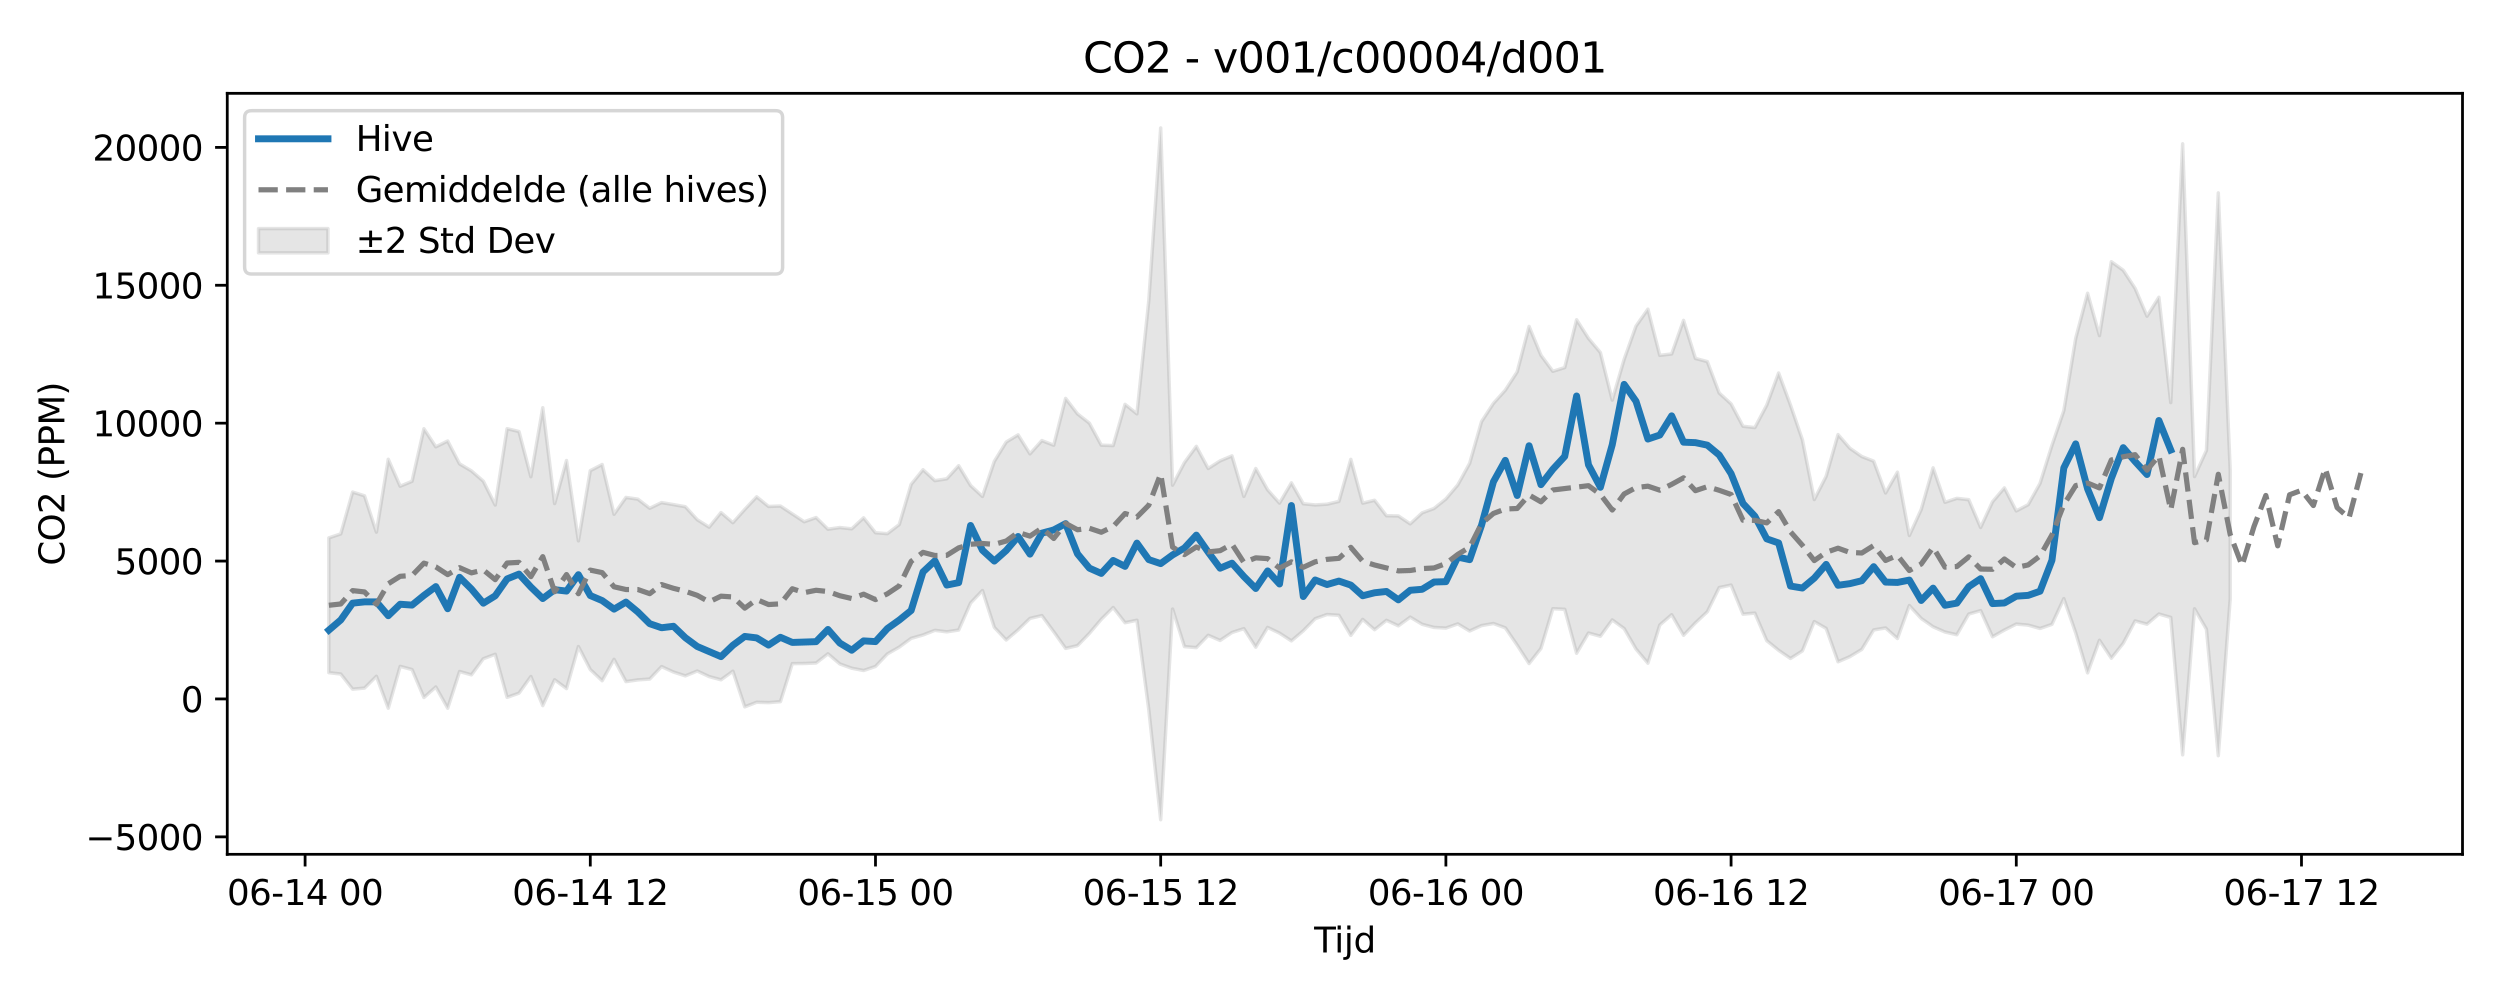 <?xml version="1.0" encoding="utf-8" standalone="no"?>
<!DOCTYPE svg PUBLIC "-//W3C//DTD SVG 1.1//EN"
  "http://www.w3.org/Graphics/SVG/1.1/DTD/svg11.dtd">
<svg xmlns:xlink="http://www.w3.org/1999/xlink" width="720pt" height="288pt" viewBox="0 0 720 288" xmlns="http://www.w3.org/2000/svg" version="1.1">
 <defs>
  <style type="text/css">*{stroke-linejoin: round; stroke-linecap: butt}</style>
 </defs>
 <g id="figure_1">
  <g id="patch_1">
   <path d="M 0 288 
L 720 288 
L 720 0 
L 0 0 
z
" style="fill: #ffffff"/>
  </g>
  <g id="axes_1">
   <g id="patch_2">
    <path d="M 65.45 246.04 
L 709.2 246.04 
L 709.2 26.88 
L 65.45 26.88 
z
" style="fill: #ffffff"/>
   </g>
   <g id="FillBetweenPolyCollection_1">
    <defs>
     <path id="m18eda36ee4" d="M 94.711 -133.096 
L 94.711 -94.268 
L 98.134 -93.883 
L 101.556 -89.518 
L 104.979 -89.83 
L 108.401 -93.233 
L 111.823 -84.032 
L 115.246 -96.089 
L 118.668 -95.165 
L 122.09 -87.108 
L 125.513 -90.154 
L 128.935 -84.032 
L 132.358 -94.606 
L 135.78 -93.648 
L 139.202 -98.287 
L 142.625 -99.565 
L 146.047 -87.158 
L 149.469 -88.367 
L 152.892 -93.163 
L 156.314 -84.778 
L 159.737 -92.229 
L 163.159 -89.687 
L 166.581 -101.799 
L 170.004 -95.17 
L 173.426 -91.95 
L 176.849 -98.112 
L 180.271 -91.698 
L 183.693 -92.192 
L 187.116 -92.432 
L 190.538 -96.026 
L 193.96 -94.453 
L 197.383 -93.35 
L 200.805 -94.751 
L 204.228 -93.149 
L 207.65 -92.214 
L 211.072 -94.69 
L 214.495 -84.427 
L 217.917 -85.749 
L 221.339 -85.642 
L 224.762 -85.922 
L 228.184 -96.878 
L 231.607 -96.915 
L 235.029 -97.052 
L 238.451 -99.702 
L 241.874 -96.78 
L 245.296 -95.551 
L 248.719 -94.89 
L 252.141 -96.06 
L 255.563 -99.667 
L 258.986 -101.636 
L 262.408 -104.149 
L 265.83 -105.129 
L 269.253 -106.464 
L 272.675 -106.031 
L 276.098 -106.551 
L 279.52 -114.322 
L 282.942 -117.931 
L 286.365 -107.316 
L 289.787 -103.682 
L 293.21 -106.59 
L 296.632 -109.899 
L 300.054 -110.711 
L 303.477 -106.063 
L 306.899 -101.258 
L 310.321 -102.054 
L 313.744 -105.59 
L 317.166 -109.633 
L 320.589 -113.046 
L 324.011 -108.654 
L 327.433 -109.371 
L 330.856 -83.58 
L 334.278 -51.922 
L 337.7 -112.604 
L 341.123 -101.773 
L 344.545 -101.484 
L 347.968 -105.042 
L 351.39 -103.551 
L 354.812 -105.84 
L 358.235 -106.954 
L 361.657 -101.615 
L 365.08 -107.307 
L 368.502 -105.653 
L 371.924 -103.421 
L 375.347 -106.327 
L 378.769 -109.816 
L 382.191 -111.025 
L 385.614 -110.796 
L 389.036 -105.009 
L 392.459 -109.615 
L 395.881 -106.638 
L 399.303 -109.355 
L 402.726 -107.757 
L 406.148 -110.27 
L 409.57 -108.201 
L 412.993 -107.299 
L 416.415 -107.111 
L 419.838 -108.323 
L 423.26 -106.271 
L 426.682 -107.834 
L 430.105 -108.431 
L 433.527 -107.189 
L 436.95 -102.196 
L 440.372 -96.897 
L 443.794 -101.253 
L 447.217 -112.696 
L 450.639 -112.519 
L 454.061 -99.861 
L 457.484 -105.693 
L 460.906 -104.758 
L 464.329 -109.466 
L 467.751 -106.975 
L 471.173 -101.075 
L 474.596 -97.002 
L 478.018 -108.002 
L 481.44 -110.962 
L 484.863 -105.039 
L 488.285 -108.609 
L 491.708 -111.819 
L 495.13 -118.778 
L 498.552 -119.501 
L 501.975 -111.116 
L 505.397 -111.425 
L 508.82 -103.491 
L 512.242 -100.711 
L 515.664 -98.356 
L 519.087 -100.538 
L 522.509 -108.984 
L 525.931 -107.026 
L 529.354 -97.409 
L 532.776 -98.893 
L 536.199 -100.966 
L 539.621 -106.58 
L 543.043 -107.15 
L 546.466 -104.107 
L 549.888 -113.606 
L 553.311 -109.884 
L 556.733 -107.488 
L 560.155 -105.976 
L 563.578 -105.194 
L 567 -111.151 
L 570.422 -112.146 
L 573.845 -104.604 
L 577.267 -106.54 
L 580.69 -108.271 
L 584.112 -107.964 
L 587.534 -106.998 
L 590.957 -108.181 
L 594.379 -115.594 
L 597.801 -105.748 
L 601.224 -94.215 
L 604.646 -103.611 
L 608.069 -98.43 
L 611.491 -102.735 
L 614.913 -109.17 
L 618.336 -108.233 
L 621.758 -111.164 
L 625.181 -110.183 
L 628.603 -70.601 
L 632.025 -112.665 
L 635.448 -106.785 
L 638.87 -70.358 
L 642.292 -115.446 
L 642.292 -152.73 
L 642.292 -152.73 
L 638.87 -232.449 
L 635.448 -158.274 
L 632.025 -150.754 
L 628.603 -246.586 
L 625.181 -172.045 
L 621.758 -202.386 
L 618.336 -196.937 
L 614.913 -204.947 
L 611.491 -210.168 
L 608.069 -212.626 
L 604.646 -191.352 
L 601.224 -203.545 
L 597.801 -190.545 
L 594.379 -169.712 
L 590.957 -159.716 
L 587.534 -148.796 
L 584.112 -142.647 
L 580.69 -140.849 
L 577.267 -147.487 
L 573.845 -143.492 
L 570.422 -136.087 
L 567 -144.093 
L 563.578 -144.479 
L 560.155 -143.342 
L 556.733 -153.26 
L 553.311 -141.267 
L 549.888 -133.773 
L 546.466 -152.015 
L 543.043 -146.021 
L 539.621 -155.19 
L 536.199 -156.514 
L 532.776 -158.899 
L 529.354 -162.836 
L 525.931 -150.833 
L 522.509 -144.131 
L 519.087 -161.365 
L 515.664 -171.324 
L 512.242 -180.578 
L 508.82 -171.322 
L 505.397 -164.854 
L 501.975 -165.238 
L 498.552 -171.685 
L 495.13 -174.815 
L 491.708 -183.863 
L 488.285 -184.768 
L 484.863 -195.735 
L 481.44 -186.06 
L 478.018 -185.655 
L 474.596 -198.959 
L 471.173 -194.086 
L 467.751 -184.501 
L 464.329 -172.765 
L 460.906 -186.476 
L 457.484 -190.555 
L 454.061 -195.904 
L 450.639 -182.135 
L 447.217 -181.066 
L 443.794 -185.698 
L 440.372 -193.991 
L 436.95 -180.906 
L 433.527 -175.632 
L 430.105 -171.829 
L 426.682 -166.573 
L 423.26 -154.562 
L 419.838 -148.34 
L 416.415 -144.297 
L 412.993 -141.555 
L 409.57 -140.299 
L 406.148 -137.127 
L 402.726 -139.417 
L 399.303 -139.465 
L 395.881 -143.922 
L 392.459 -143.095 
L 389.036 -155.714 
L 385.614 -143.597 
L 382.191 -142.789 
L 378.769 -142.579 
L 375.347 -142.916 
L 371.924 -148.944 
L 368.502 -143.097 
L 365.08 -146.927 
L 361.657 -153.07 
L 358.235 -145.032 
L 354.812 -156.709 
L 351.39 -155.269 
L 347.968 -153.07 
L 344.545 -159.448 
L 341.123 -154.785 
L 337.7 -148.272 
L 334.278 -251.158 
L 330.856 -201.471 
L 327.433 -168.814 
L 324.011 -171.554 
L 320.589 -159.676 
L 317.166 -159.793 
L 313.744 -166.129 
L 310.321 -168.806 
L 306.899 -173.262 
L 303.477 -159.774 
L 300.054 -161.117 
L 296.632 -157.29 
L 293.21 -162.764 
L 289.787 -160.688 
L 286.365 -155.123 
L 282.942 -145.018 
L 279.52 -148.195 
L 276.098 -153.881 
L 272.675 -150.111 
L 269.253 -149.572 
L 265.83 -152.716 
L 262.408 -148.492 
L 258.986 -136.922 
L 255.563 -134.307 
L 252.141 -134.569 
L 248.719 -138.863 
L 245.296 -135.698 
L 241.874 -136.073 
L 238.451 -135.585 
L 235.029 -138.949 
L 231.607 -137.73 
L 228.184 -139.997 
L 224.762 -142.263 
L 221.339 -142.143 
L 217.917 -144.918 
L 214.495 -141.291 
L 211.072 -137.456 
L 207.65 -140.391 
L 204.228 -136.173 
L 200.805 -138.328 
L 197.383 -142.071 
L 193.96 -142.677 
L 190.538 -143.262 
L 187.116 -141.618 
L 183.693 -144.251 
L 180.271 -144.74 
L 176.849 -139.885 
L 173.426 -154.225 
L 170.004 -152.444 
L 166.581 -132.227 
L 163.159 -155.365 
L 159.737 -142.961 
L 156.314 -170.58 
L 152.892 -150.699 
L 149.469 -163.714 
L 146.047 -164.545 
L 142.625 -142.55 
L 139.202 -149.415 
L 135.78 -152.381 
L 132.358 -154.407 
L 128.935 -160.992 
L 125.513 -159.312 
L 122.09 -164.528 
L 118.668 -149.386 
L 115.246 -147.965 
L 111.823 -155.733 
L 108.401 -134.748 
L 104.979 -145.217 
L 101.556 -146.291 
L 98.134 -134.232 
L 94.711 -133.096 
z
" style="stroke: #808080; stroke-opacity: 0.2"/>
    </defs>
    <g clip-path="url(#pa3806c0d6c)">
     <use xlink:href="#m18eda36ee4" x="0" y="288" style="fill: #808080; fill-opacity: 0.2; stroke: #808080; stroke-opacity: 0.2"/>
    </g>
   </g>
   <g id="matplotlib.axis_1">
    <g id="xtick_1">
     <g id="line2d_1">
      <defs>
       <path id="m2214b454da" d="M 0 0 
L 0 3.5 
" style="stroke: #000000; stroke-width: 0.8"/>
      </defs>
      <g>
       <use xlink:href="#m2214b454da" x="87.867" y="246.04" style="stroke: #000000; stroke-width: 0.8"/>
      </g>
     </g>
     <g id="text_1">
      <!-- 06-14 00 -->
      <g transform="translate(65.386 260.638) scale(0.1 -0.1)">
       <defs>
        <path id="DejaVuSans-30" d="M 2034 4250 
Q 1547 4250 1301 3770 
Q 1056 3291 1056 2328 
Q 1056 1369 1301 889 
Q 1547 409 2034 409 
Q 2525 409 2770 889 
Q 3016 1369 3016 2328 
Q 3016 3291 2770 3770 
Q 2525 4250 2034 4250 
z
M 2034 4750 
Q 2819 4750 3233 4129 
Q 3647 3509 3647 2328 
Q 3647 1150 3233 529 
Q 2819 -91 2034 -91 
Q 1250 -91 836 529 
Q 422 1150 422 2328 
Q 422 3509 836 4129 
Q 1250 4750 2034 4750 
z
" transform="scale(0.016)"/>
        <path id="DejaVuSans-36" d="M 2113 2584 
Q 1688 2584 1439 2293 
Q 1191 2003 1191 1497 
Q 1191 994 1439 701 
Q 1688 409 2113 409 
Q 2538 409 2786 701 
Q 3034 994 3034 1497 
Q 3034 2003 2786 2293 
Q 2538 2584 2113 2584 
z
M 3366 4563 
L 3366 3988 
Q 3128 4100 2886 4159 
Q 2644 4219 2406 4219 
Q 1781 4219 1451 3797 
Q 1122 3375 1075 2522 
Q 1259 2794 1537 2939 
Q 1816 3084 2150 3084 
Q 2853 3084 3261 2657 
Q 3669 2231 3669 1497 
Q 3669 778 3244 343 
Q 2819 -91 2113 -91 
Q 1303 -91 875 529 
Q 447 1150 447 2328 
Q 447 3434 972 4092 
Q 1497 4750 2381 4750 
Q 2619 4750 2861 4703 
Q 3103 4656 3366 4563 
z
" transform="scale(0.016)"/>
        <path id="DejaVuSans-2d" d="M 313 2009 
L 1997 2009 
L 1997 1497 
L 313 1497 
L 313 2009 
z
" transform="scale(0.016)"/>
        <path id="DejaVuSans-31" d="M 794 531 
L 1825 531 
L 1825 4091 
L 703 3866 
L 703 4441 
L 1819 4666 
L 2450 4666 
L 2450 531 
L 3481 531 
L 3481 0 
L 794 0 
L 794 531 
z
" transform="scale(0.016)"/>
        <path id="DejaVuSans-34" d="M 2419 4116 
L 825 1625 
L 2419 1625 
L 2419 4116 
z
M 2253 4666 
L 3047 4666 
L 3047 1625 
L 3713 1625 
L 3713 1100 
L 3047 1100 
L 3047 0 
L 2419 0 
L 2419 1100 
L 313 1100 
L 313 1709 
L 2253 4666 
z
" transform="scale(0.016)"/>
        <path id="DejaVuSans-20" transform="scale(0.016)"/>
       </defs>
       <use xlink:href="#DejaVuSans-30"/>
       <use xlink:href="#DejaVuSans-36" transform="translate(63.623 0)"/>
       <use xlink:href="#DejaVuSans-2d" transform="translate(127.246 0)"/>
       <use xlink:href="#DejaVuSans-31" transform="translate(163.33 0)"/>
       <use xlink:href="#DejaVuSans-34" transform="translate(226.953 0)"/>
       <use xlink:href="#DejaVuSans-20" transform="translate(290.576 0)"/>
       <use xlink:href="#DejaVuSans-30" transform="translate(322.363 0)"/>
       <use xlink:href="#DejaVuSans-30" transform="translate(385.986 0)"/>
      </g>
     </g>
    </g>
    <g id="xtick_2">
     <g id="line2d_2">
      <g>
       <use xlink:href="#m2214b454da" x="170.004" y="246.04" style="stroke: #000000; stroke-width: 0.8"/>
      </g>
     </g>
     <g id="text_2">
      <!-- 06-14 12 -->
      <g transform="translate(147.523 260.638) scale(0.1 -0.1)">
       <defs>
        <path id="DejaVuSans-32" d="M 1228 531 
L 3431 531 
L 3431 0 
L 469 0 
L 469 531 
Q 828 903 1448 1529 
Q 2069 2156 2228 2338 
Q 2531 2678 2651 2914 
Q 2772 3150 2772 3378 
Q 2772 3750 2511 3984 
Q 2250 4219 1831 4219 
Q 1534 4219 1204 4116 
Q 875 4013 500 3803 
L 500 4441 
Q 881 4594 1212 4672 
Q 1544 4750 1819 4750 
Q 2544 4750 2975 4387 
Q 3406 4025 3406 3419 
Q 3406 3131 3298 2873 
Q 3191 2616 2906 2266 
Q 2828 2175 2409 1742 
Q 1991 1309 1228 531 
z
" transform="scale(0.016)"/>
       </defs>
       <use xlink:href="#DejaVuSans-30"/>
       <use xlink:href="#DejaVuSans-36" transform="translate(63.623 0)"/>
       <use xlink:href="#DejaVuSans-2d" transform="translate(127.246 0)"/>
       <use xlink:href="#DejaVuSans-31" transform="translate(163.33 0)"/>
       <use xlink:href="#DejaVuSans-34" transform="translate(226.953 0)"/>
       <use xlink:href="#DejaVuSans-20" transform="translate(290.576 0)"/>
       <use xlink:href="#DejaVuSans-31" transform="translate(322.363 0)"/>
       <use xlink:href="#DejaVuSans-32" transform="translate(385.986 0)"/>
      </g>
     </g>
    </g>
    <g id="xtick_3">
     <g id="line2d_3">
      <g>
       <use xlink:href="#m2214b454da" x="252.141" y="246.04" style="stroke: #000000; stroke-width: 0.8"/>
      </g>
     </g>
     <g id="text_3">
      <!-- 06-15 00 -->
      <g transform="translate(229.66 260.638) scale(0.1 -0.1)">
       <defs>
        <path id="DejaVuSans-35" d="M 691 4666 
L 3169 4666 
L 3169 4134 
L 1269 4134 
L 1269 2991 
Q 1406 3038 1543 3061 
Q 1681 3084 1819 3084 
Q 2600 3084 3056 2656 
Q 3513 2228 3513 1497 
Q 3513 744 3044 326 
Q 2575 -91 1722 -91 
Q 1428 -91 1123 -41 
Q 819 9 494 109 
L 494 744 
Q 775 591 1075 516 
Q 1375 441 1709 441 
Q 2250 441 2565 725 
Q 2881 1009 2881 1497 
Q 2881 1984 2565 2268 
Q 2250 2553 1709 2553 
Q 1456 2553 1204 2497 
Q 953 2441 691 2322 
L 691 4666 
z
" transform="scale(0.016)"/>
       </defs>
       <use xlink:href="#DejaVuSans-30"/>
       <use xlink:href="#DejaVuSans-36" transform="translate(63.623 0)"/>
       <use xlink:href="#DejaVuSans-2d" transform="translate(127.246 0)"/>
       <use xlink:href="#DejaVuSans-31" transform="translate(163.33 0)"/>
       <use xlink:href="#DejaVuSans-35" transform="translate(226.953 0)"/>
       <use xlink:href="#DejaVuSans-20" transform="translate(290.576 0)"/>
       <use xlink:href="#DejaVuSans-30" transform="translate(322.363 0)"/>
       <use xlink:href="#DejaVuSans-30" transform="translate(385.986 0)"/>
      </g>
     </g>
    </g>
    <g id="xtick_4">
     <g id="line2d_4">
      <g>
       <use xlink:href="#m2214b454da" x="334.278" y="246.04" style="stroke: #000000; stroke-width: 0.8"/>
      </g>
     </g>
     <g id="text_4">
      <!-- 06-15 12 -->
      <g transform="translate(311.798 260.638) scale(0.1 -0.1)">
       <use xlink:href="#DejaVuSans-30"/>
       <use xlink:href="#DejaVuSans-36" transform="translate(63.623 0)"/>
       <use xlink:href="#DejaVuSans-2d" transform="translate(127.246 0)"/>
       <use xlink:href="#DejaVuSans-31" transform="translate(163.33 0)"/>
       <use xlink:href="#DejaVuSans-35" transform="translate(226.953 0)"/>
       <use xlink:href="#DejaVuSans-20" transform="translate(290.576 0)"/>
       <use xlink:href="#DejaVuSans-31" transform="translate(322.363 0)"/>
       <use xlink:href="#DejaVuSans-32" transform="translate(385.986 0)"/>
      </g>
     </g>
    </g>
    <g id="xtick_5">
     <g id="line2d_5">
      <g>
       <use xlink:href="#m2214b454da" x="416.415" y="246.04" style="stroke: #000000; stroke-width: 0.8"/>
      </g>
     </g>
     <g id="text_5">
      <!-- 06-16 00 -->
      <g transform="translate(393.935 260.638) scale(0.1 -0.1)">
       <use xlink:href="#DejaVuSans-30"/>
       <use xlink:href="#DejaVuSans-36" transform="translate(63.623 0)"/>
       <use xlink:href="#DejaVuSans-2d" transform="translate(127.246 0)"/>
       <use xlink:href="#DejaVuSans-31" transform="translate(163.33 0)"/>
       <use xlink:href="#DejaVuSans-36" transform="translate(226.953 0)"/>
       <use xlink:href="#DejaVuSans-20" transform="translate(290.576 0)"/>
       <use xlink:href="#DejaVuSans-30" transform="translate(322.363 0)"/>
       <use xlink:href="#DejaVuSans-30" transform="translate(385.986 0)"/>
      </g>
     </g>
    </g>
    <g id="xtick_6">
     <g id="line2d_6">
      <g>
       <use xlink:href="#m2214b454da" x="498.552" y="246.04" style="stroke: #000000; stroke-width: 0.8"/>
      </g>
     </g>
     <g id="text_6">
      <!-- 06-16 12 -->
      <g transform="translate(476.072 260.638) scale(0.1 -0.1)">
       <use xlink:href="#DejaVuSans-30"/>
       <use xlink:href="#DejaVuSans-36" transform="translate(63.623 0)"/>
       <use xlink:href="#DejaVuSans-2d" transform="translate(127.246 0)"/>
       <use xlink:href="#DejaVuSans-31" transform="translate(163.33 0)"/>
       <use xlink:href="#DejaVuSans-36" transform="translate(226.953 0)"/>
       <use xlink:href="#DejaVuSans-20" transform="translate(290.576 0)"/>
       <use xlink:href="#DejaVuSans-31" transform="translate(322.363 0)"/>
       <use xlink:href="#DejaVuSans-32" transform="translate(385.986 0)"/>
      </g>
     </g>
    </g>
    <g id="xtick_7">
     <g id="line2d_7">
      <g>
       <use xlink:href="#m2214b454da" x="580.69" y="246.04" style="stroke: #000000; stroke-width: 0.8"/>
      </g>
     </g>
     <g id="text_7">
      <!-- 06-17 00 -->
      <g transform="translate(558.209 260.638) scale(0.1 -0.1)">
       <defs>
        <path id="DejaVuSans-37" d="M 525 4666 
L 3525 4666 
L 3525 4397 
L 1831 0 
L 1172 0 
L 2766 4134 
L 525 4134 
L 525 4666 
z
" transform="scale(0.016)"/>
       </defs>
       <use xlink:href="#DejaVuSans-30"/>
       <use xlink:href="#DejaVuSans-36" transform="translate(63.623 0)"/>
       <use xlink:href="#DejaVuSans-2d" transform="translate(127.246 0)"/>
       <use xlink:href="#DejaVuSans-31" transform="translate(163.33 0)"/>
       <use xlink:href="#DejaVuSans-37" transform="translate(226.953 0)"/>
       <use xlink:href="#DejaVuSans-20" transform="translate(290.576 0)"/>
       <use xlink:href="#DejaVuSans-30" transform="translate(322.363 0)"/>
       <use xlink:href="#DejaVuSans-30" transform="translate(385.986 0)"/>
      </g>
     </g>
    </g>
    <g id="xtick_8">
     <g id="line2d_8">
      <g>
       <use xlink:href="#m2214b454da" x="662.827" y="246.04" style="stroke: #000000; stroke-width: 0.8"/>
      </g>
     </g>
     <g id="text_8">
      <!-- 06-17 12 -->
      <g transform="translate(640.346 260.638) scale(0.1 -0.1)">
       <use xlink:href="#DejaVuSans-30"/>
       <use xlink:href="#DejaVuSans-36" transform="translate(63.623 0)"/>
       <use xlink:href="#DejaVuSans-2d" transform="translate(127.246 0)"/>
       <use xlink:href="#DejaVuSans-31" transform="translate(163.33 0)"/>
       <use xlink:href="#DejaVuSans-37" transform="translate(226.953 0)"/>
       <use xlink:href="#DejaVuSans-20" transform="translate(290.576 0)"/>
       <use xlink:href="#DejaVuSans-31" transform="translate(322.363 0)"/>
       <use xlink:href="#DejaVuSans-32" transform="translate(385.986 0)"/>
      </g>
     </g>
    </g>
    <g id="text_9">
     <!-- Tijd -->
     <g transform="translate(378.475 274.317) scale(0.1 -0.1)">
      <defs>
       <path id="DejaVuSans-54" d="M -19 4666 
L 3928 4666 
L 3928 4134 
L 2272 4134 
L 2272 0 
L 1638 0 
L 1638 4134 
L -19 4134 
L -19 4666 
z
" transform="scale(0.016)"/>
       <path id="DejaVuSans-69" d="M 603 3500 
L 1178 3500 
L 1178 0 
L 603 0 
L 603 3500 
z
M 603 4863 
L 1178 4863 
L 1178 4134 
L 603 4134 
L 603 4863 
z
" transform="scale(0.016)"/>
       <path id="DejaVuSans-6a" d="M 603 3500 
L 1178 3500 
L 1178 -63 
Q 1178 -731 923 -1031 
Q 669 -1331 103 -1331 
L -116 -1331 
L -116 -844 
L 38 -844 
Q 366 -844 484 -692 
Q 603 -541 603 -63 
L 603 3500 
z
M 603 4863 
L 1178 4863 
L 1178 4134 
L 603 4134 
L 603 4863 
z
" transform="scale(0.016)"/>
       <path id="DejaVuSans-64" d="M 2906 2969 
L 2906 4863 
L 3481 4863 
L 3481 0 
L 2906 0 
L 2906 525 
Q 2725 213 2448 61 
Q 2172 -91 1784 -91 
Q 1150 -91 751 415 
Q 353 922 353 1747 
Q 353 2572 751 3078 
Q 1150 3584 1784 3584 
Q 2172 3584 2448 3432 
Q 2725 3281 2906 2969 
z
M 947 1747 
Q 947 1113 1208 752 
Q 1469 391 1925 391 
Q 2381 391 2643 752 
Q 2906 1113 2906 1747 
Q 2906 2381 2643 2742 
Q 2381 3103 1925 3103 
Q 1469 3103 1208 2742 
Q 947 2381 947 1747 
z
" transform="scale(0.016)"/>
      </defs>
      <use xlink:href="#DejaVuSans-54"/>
      <use xlink:href="#DejaVuSans-69" transform="translate(57.959 0)"/>
      <use xlink:href="#DejaVuSans-6a" transform="translate(85.742 0)"/>
      <use xlink:href="#DejaVuSans-64" transform="translate(113.525 0)"/>
     </g>
    </g>
   </g>
   <g id="matplotlib.axis_2">
    <g id="ytick_1">
     <g id="line2d_9">
      <defs>
       <path id="m8f347d4266" d="M 0 0 
L -3.5 0 
" style="stroke: #000000; stroke-width: 0.8"/>
      </defs>
      <g>
       <use xlink:href="#m8f347d4266" x="65.45" y="241.011" style="stroke: #000000; stroke-width: 0.8"/>
      </g>
     </g>
     <g id="text_10">
      <!-- −5000 -->
      <g transform="translate(24.62 244.81) scale(0.1 -0.1)">
       <defs>
        <path id="DejaVuSans-2212" d="M 678 2272 
L 4684 2272 
L 4684 1741 
L 678 1741 
L 678 2272 
z
" transform="scale(0.016)"/>
       </defs>
       <use xlink:href="#DejaVuSans-2212"/>
       <use xlink:href="#DejaVuSans-35" transform="translate(83.789 0)"/>
       <use xlink:href="#DejaVuSans-30" transform="translate(147.412 0)"/>
       <use xlink:href="#DejaVuSans-30" transform="translate(211.035 0)"/>
       <use xlink:href="#DejaVuSans-30" transform="translate(274.658 0)"/>
      </g>
     </g>
    </g>
    <g id="ytick_2">
     <g id="line2d_10">
      <g>
       <use xlink:href="#m8f347d4266" x="65.45" y="201.298" style="stroke: #000000; stroke-width: 0.8"/>
      </g>
     </g>
     <g id="text_11">
      <!-- 0 -->
      <g transform="translate(52.087 205.098) scale(0.1 -0.1)">
       <use xlink:href="#DejaVuSans-30"/>
      </g>
     </g>
    </g>
    <g id="ytick_3">
     <g id="line2d_11">
      <g>
       <use xlink:href="#m8f347d4266" x="65.45" y="161.586" style="stroke: #000000; stroke-width: 0.8"/>
      </g>
     </g>
     <g id="text_12">
      <!-- 5000 -->
      <g transform="translate(33 165.385) scale(0.1 -0.1)">
       <use xlink:href="#DejaVuSans-35"/>
       <use xlink:href="#DejaVuSans-30" transform="translate(63.623 0)"/>
       <use xlink:href="#DejaVuSans-30" transform="translate(127.246 0)"/>
       <use xlink:href="#DejaVuSans-30" transform="translate(190.869 0)"/>
      </g>
     </g>
    </g>
    <g id="ytick_4">
     <g id="line2d_12">
      <g>
       <use xlink:href="#m8f347d4266" x="65.45" y="121.874" style="stroke: #000000; stroke-width: 0.8"/>
      </g>
     </g>
     <g id="text_13">
      <!-- 10000 -->
      <g transform="translate(26.637 125.673) scale(0.1 -0.1)">
       <use xlink:href="#DejaVuSans-31"/>
       <use xlink:href="#DejaVuSans-30" transform="translate(63.623 0)"/>
       <use xlink:href="#DejaVuSans-30" transform="translate(127.246 0)"/>
       <use xlink:href="#DejaVuSans-30" transform="translate(190.869 0)"/>
       <use xlink:href="#DejaVuSans-30" transform="translate(254.492 0)"/>
      </g>
     </g>
    </g>
    <g id="ytick_5">
     <g id="line2d_13">
      <g>
       <use xlink:href="#m8f347d4266" x="65.45" y="82.162" style="stroke: #000000; stroke-width: 0.8"/>
      </g>
     </g>
     <g id="text_14">
      <!-- 15000 -->
      <g transform="translate(26.637 85.961) scale(0.1 -0.1)">
       <use xlink:href="#DejaVuSans-31"/>
       <use xlink:href="#DejaVuSans-35" transform="translate(63.623 0)"/>
       <use xlink:href="#DejaVuSans-30" transform="translate(127.246 0)"/>
       <use xlink:href="#DejaVuSans-30" transform="translate(190.869 0)"/>
       <use xlink:href="#DejaVuSans-30" transform="translate(254.492 0)"/>
      </g>
     </g>
    </g>
    <g id="ytick_6">
     <g id="line2d_14">
      <g>
       <use xlink:href="#m8f347d4266" x="65.45" y="42.449" style="stroke: #000000; stroke-width: 0.8"/>
      </g>
     </g>
     <g id="text_15">
      <!-- 20000 -->
      <g transform="translate(26.637 46.248) scale(0.1 -0.1)">
       <use xlink:href="#DejaVuSans-32"/>
       <use xlink:href="#DejaVuSans-30" transform="translate(63.623 0)"/>
       <use xlink:href="#DejaVuSans-30" transform="translate(127.246 0)"/>
       <use xlink:href="#DejaVuSans-30" transform="translate(190.869 0)"/>
       <use xlink:href="#DejaVuSans-30" transform="translate(254.492 0)"/>
      </g>
     </g>
    </g>
    <g id="text_16">
     <!-- CO2 (PPM) -->
     <g transform="translate(18.541 162.903) rotate(-90) scale(0.1 -0.1)">
      <defs>
       <path id="DejaVuSans-43" d="M 4122 4306 
L 4122 3641 
Q 3803 3938 3442 4084 
Q 3081 4231 2675 4231 
Q 1875 4231 1450 3742 
Q 1025 3253 1025 2328 
Q 1025 1406 1450 917 
Q 1875 428 2675 428 
Q 3081 428 3442 575 
Q 3803 722 4122 1019 
L 4122 359 
Q 3791 134 3420 21 
Q 3050 -91 2638 -91 
Q 1578 -91 968 557 
Q 359 1206 359 2328 
Q 359 3453 968 4101 
Q 1578 4750 2638 4750 
Q 3056 4750 3426 4639 
Q 3797 4528 4122 4306 
z
" transform="scale(0.016)"/>
       <path id="DejaVuSans-4f" d="M 2522 4238 
Q 1834 4238 1429 3725 
Q 1025 3213 1025 2328 
Q 1025 1447 1429 934 
Q 1834 422 2522 422 
Q 3209 422 3611 934 
Q 4013 1447 4013 2328 
Q 4013 3213 3611 3725 
Q 3209 4238 2522 4238 
z
M 2522 4750 
Q 3503 4750 4090 4092 
Q 4678 3434 4678 2328 
Q 4678 1225 4090 567 
Q 3503 -91 2522 -91 
Q 1538 -91 948 565 
Q 359 1222 359 2328 
Q 359 3434 948 4092 
Q 1538 4750 2522 4750 
z
" transform="scale(0.016)"/>
       <path id="DejaVuSans-28" d="M 1984 4856 
Q 1566 4138 1362 3434 
Q 1159 2731 1159 2009 
Q 1159 1288 1364 580 
Q 1569 -128 1984 -844 
L 1484 -844 
Q 1016 -109 783 600 
Q 550 1309 550 2009 
Q 550 2706 781 3412 
Q 1013 4119 1484 4856 
L 1984 4856 
z
" transform="scale(0.016)"/>
       <path id="DejaVuSans-50" d="M 1259 4147 
L 1259 2394 
L 2053 2394 
Q 2494 2394 2734 2622 
Q 2975 2850 2975 3272 
Q 2975 3691 2734 3919 
Q 2494 4147 2053 4147 
L 1259 4147 
z
M 628 4666 
L 2053 4666 
Q 2838 4666 3239 4311 
Q 3641 3956 3641 3272 
Q 3641 2581 3239 2228 
Q 2838 1875 2053 1875 
L 1259 1875 
L 1259 0 
L 628 0 
L 628 4666 
z
" transform="scale(0.016)"/>
       <path id="DejaVuSans-4d" d="M 628 4666 
L 1569 4666 
L 2759 1491 
L 3956 4666 
L 4897 4666 
L 4897 0 
L 4281 0 
L 4281 4097 
L 3078 897 
L 2444 897 
L 1241 4097 
L 1241 0 
L 628 0 
L 628 4666 
z
" transform="scale(0.016)"/>
       <path id="DejaVuSans-29" d="M 513 4856 
L 1013 4856 
Q 1481 4119 1714 3412 
Q 1947 2706 1947 2009 
Q 1947 1309 1714 600 
Q 1481 -109 1013 -844 
L 513 -844 
Q 928 -128 1133 580 
Q 1338 1288 1338 2009 
Q 1338 2731 1133 3434 
Q 928 4138 513 4856 
z
" transform="scale(0.016)"/>
      </defs>
      <use xlink:href="#DejaVuSans-43"/>
      <use xlink:href="#DejaVuSans-4f" transform="translate(69.824 0)"/>
      <use xlink:href="#DejaVuSans-32" transform="translate(148.535 0)"/>
      <use xlink:href="#DejaVuSans-20" transform="translate(212.158 0)"/>
      <use xlink:href="#DejaVuSans-28" transform="translate(243.945 0)"/>
      <use xlink:href="#DejaVuSans-50" transform="translate(282.959 0)"/>
      <use xlink:href="#DejaVuSans-50" transform="translate(343.262 0)"/>
      <use xlink:href="#DejaVuSans-4d" transform="translate(403.564 0)"/>
      <use xlink:href="#DejaVuSans-29" transform="translate(489.844 0)"/>
     </g>
    </g>
   </g>
   <g id="line2d_15">
    <path d="M 94.711 181.474 
L 98.134 178.551 
L 101.556 173.704 
L 104.979 173.341 
L 108.401 173.33 
L 111.823 177.323 
L 115.246 174.021 
L 118.668 174.268 
L 122.09 171.482 
L 125.513 168.941 
L 128.935 175.311 
L 132.358 166.262 
L 135.78 169.65 
L 139.202 173.717 
L 142.625 171.596 
L 146.047 166.728 
L 149.469 165.34 
L 152.892 169.065 
L 156.314 172.38 
L 159.737 169.833 
L 163.159 170.233 
L 166.581 165.515 
L 170.004 171.52 
L 173.426 172.97 
L 176.849 175.433 
L 180.271 173.405 
L 183.693 176.236 
L 187.116 179.626 
L 190.538 180.791 
L 193.96 180.37 
L 197.383 183.658 
L 200.805 186.189 
L 207.65 189.109 
L 211.072 185.832 
L 214.495 183.293 
L 217.917 183.714 
L 221.339 185.784 
L 224.762 183.542 
L 228.184 185.022 
L 235.029 184.799 
L 238.451 181.291 
L 241.874 185.204 
L 245.296 187.269 
L 248.719 184.572 
L 252.141 184.778 
L 255.563 181.021 
L 258.986 178.58 
L 262.408 175.816 
L 265.83 164.713 
L 269.253 161.501 
L 272.675 168.501 
L 276.098 167.802 
L 279.52 151.338 
L 282.942 158.465 
L 286.365 161.586 
L 289.787 158.544 
L 293.21 154.517 
L 296.632 159.587 
L 300.054 153.551 
L 303.477 152.622 
L 306.899 150.811 
L 310.321 159.508 
L 313.744 163.625 
L 317.166 165.142 
L 320.589 161.411 
L 324.011 163.114 
L 327.433 156.418 
L 330.856 161.171 
L 334.278 162.32 
L 337.7 159.823 
L 341.123 157.824 
L 344.545 154.123 
L 347.968 159.023 
L 351.39 163.641 
L 354.812 162.198 
L 358.235 166.042 
L 361.657 169.484 
L 365.08 164.432 
L 368.502 168.186 
L 371.924 145.598 
L 375.347 171.796 
L 378.769 167.035 
L 382.191 168.345 
L 385.614 167.35 
L 389.036 168.507 
L 392.459 171.578 
L 395.881 170.715 
L 399.303 170.339 
L 402.726 172.756 
L 406.148 169.995 
L 409.57 169.719 
L 412.993 167.622 
L 416.415 167.519 
L 419.838 160.442 
L 423.26 161.181 
L 426.682 151.266 
L 430.105 138.749 
L 433.527 132.588 
L 436.95 142.702 
L 440.372 128.381 
L 443.794 139.578 
L 447.217 135.154 
L 450.639 131.439 
L 454.061 114.051 
L 457.484 133.87 
L 460.906 140.335 
L 464.329 128.074 
L 467.751 110.704 
L 471.173 115.575 
L 474.596 126.449 
L 478.018 125.294 
L 481.44 119.769 
L 484.863 127.349 
L 488.285 127.479 
L 491.708 128.199 
L 495.13 131.039 
L 498.552 136.414 
L 501.975 145 
L 505.397 148.674 
L 508.82 155.19 
L 512.242 156.373 
L 515.664 168.785 
L 519.087 169.354 
L 522.509 166.497 
L 525.931 162.55 
L 529.354 168.562 
L 532.776 168.086 
L 536.199 167.244 
L 539.621 163.206 
L 543.043 167.641 
L 546.466 167.742 
L 549.888 167.066 
L 553.311 172.933 
L 556.733 169.388 
L 560.155 174.323 
L 563.578 173.698 
L 567 168.959 
L 570.422 166.661 
L 573.845 173.836 
L 577.267 173.656 
L 580.69 171.7 
L 584.112 171.469 
L 587.534 170.27 
L 590.957 161.372 
L 594.379 134.759 
L 597.801 127.841 
L 601.224 140.782 
L 604.646 149.09 
L 608.069 137.759 
L 611.491 128.929 
L 614.913 132.919 
L 618.336 136.655 
L 621.758 121.111 
L 625.181 129.602 
L 625.181 129.602 
" clip-path="url(#pa3806c0d6c)" style="fill: none; stroke: #1f77b4; stroke-width: 2; stroke-linecap: square"/>
   </g>
   <g id="line2d_16">
    <path d="M 94.711 174.318 
L 98.134 173.943 
L 101.556 170.096 
L 104.979 170.476 
L 108.401 174.01 
L 111.823 168.118 
L 115.246 165.973 
L 118.668 165.724 
L 122.09 162.182 
L 125.513 163.267 
L 128.935 165.488 
L 132.358 163.493 
L 135.78 164.986 
L 139.202 164.149 
L 142.625 166.942 
L 146.047 162.149 
L 149.469 161.959 
L 152.892 166.069 
L 156.314 160.321 
L 159.737 170.405 
L 163.159 165.474 
L 166.581 170.987 
L 170.004 164.193 
L 173.426 164.913 
L 176.849 169.002 
L 180.271 169.781 
L 183.693 169.778 
L 187.116 170.975 
L 190.538 168.356 
L 193.96 169.435 
L 197.383 170.289 
L 200.805 171.46 
L 204.228 173.339 
L 207.65 171.698 
L 211.072 171.927 
L 214.495 175.141 
L 217.917 172.667 
L 221.339 174.107 
L 224.762 173.908 
L 228.184 169.563 
L 231.607 170.677 
L 235.029 170 
L 238.451 170.357 
L 241.874 171.574 
L 245.296 172.375 
L 248.719 171.124 
L 252.141 172.686 
L 255.563 171.013 
L 258.986 168.721 
L 262.408 161.679 
L 265.83 159.077 
L 269.253 159.982 
L 272.675 159.929 
L 276.098 157.784 
L 279.52 156.741 
L 282.942 156.526 
L 286.365 156.78 
L 289.787 155.815 
L 293.21 153.323 
L 296.632 154.405 
L 300.054 152.086 
L 303.477 155.081 
L 306.899 150.74 
L 310.321 152.57 
L 313.744 152.141 
L 317.166 153.287 
L 320.589 151.639 
L 324.011 147.896 
L 327.433 148.908 
L 330.856 145.475 
L 334.278 136.46 
L 337.7 157.562 
L 341.123 159.721 
L 344.545 157.534 
L 347.968 158.944 
L 351.39 158.59 
L 354.812 156.725 
L 358.235 162.007 
L 361.657 160.658 
L 365.08 160.883 
L 368.502 163.625 
L 371.924 161.817 
L 375.347 163.378 
L 378.769 161.802 
L 382.191 161.093 
L 385.614 160.803 
L 389.036 157.638 
L 392.459 161.645 
L 395.881 162.72 
L 402.726 164.413 
L 406.148 164.302 
L 409.57 163.75 
L 412.993 163.573 
L 416.415 162.296 
L 419.838 159.669 
L 423.26 157.584 
L 426.682 150.797 
L 430.105 147.87 
L 433.527 146.589 
L 436.95 146.449 
L 440.372 142.556 
L 443.794 144.525 
L 447.217 141.119 
L 457.484 139.876 
L 460.906 142.383 
L 464.329 146.885 
L 467.751 142.262 
L 471.173 140.42 
L 474.596 140.019 
L 478.018 141.171 
L 481.44 139.489 
L 484.863 137.613 
L 488.285 141.312 
L 491.708 140.159 
L 495.13 141.203 
L 498.552 142.407 
L 501.975 149.823 
L 505.397 149.861 
L 508.82 150.594 
L 512.242 147.356 
L 515.664 153.16 
L 519.087 157.048 
L 522.509 161.443 
L 525.931 159.07 
L 529.354 157.878 
L 532.776 159.104 
L 536.199 159.26 
L 539.621 157.115 
L 543.043 161.415 
L 546.466 159.939 
L 549.888 164.31 
L 553.311 162.424 
L 556.733 157.626 
L 560.155 163.341 
L 563.578 163.163 
L 567 160.378 
L 570.422 163.884 
L 573.845 163.952 
L 577.267 160.986 
L 580.69 163.44 
L 584.112 162.695 
L 587.534 160.103 
L 590.957 154.051 
L 594.379 145.347 
L 597.801 139.853 
L 601.224 139.12 
L 604.646 140.518 
L 608.069 132.472 
L 611.491 131.549 
L 614.913 130.942 
L 618.336 135.415 
L 621.758 131.225 
L 625.181 146.886 
L 628.603 129.406 
L 632.025 156.291 
L 635.448 155.47 
L 638.87 136.597 
L 642.292 153.912 
L 645.715 162.918 
L 649.137 151.653 
L 652.56 142.702 
L 655.982 157.197 
L 659.404 142.495 
L 662.827 141.206 
L 666.249 145.59 
L 669.671 134.881 
L 673.094 146.191 
L 676.516 149.185 
L 679.939 136.246 
L 679.939 136.246 
" clip-path="url(#pa3806c0d6c)" style="fill: none; stroke-dasharray: 5.55,2.4; stroke-dashoffset: 0; stroke: #808080; stroke-width: 1.5"/>
   </g>
   <g id="patch_3">
    <path d="M 65.45 246.04 
L 65.45 26.88 
" style="fill: none; stroke: #000000; stroke-width: 0.8; stroke-linejoin: miter; stroke-linecap: square"/>
   </g>
   <g id="patch_4">
    <path d="M 709.2 246.04 
L 709.2 26.88 
" style="fill: none; stroke: #000000; stroke-width: 0.8; stroke-linejoin: miter; stroke-linecap: square"/>
   </g>
   <g id="patch_5">
    <path d="M 65.45 246.04 
L 709.2 246.04 
" style="fill: none; stroke: #000000; stroke-width: 0.8; stroke-linejoin: miter; stroke-linecap: square"/>
   </g>
   <g id="patch_6">
    <path d="M 65.45 26.88 
L 709.2 26.88 
" style="fill: none; stroke: #000000; stroke-width: 0.8; stroke-linejoin: miter; stroke-linecap: square"/>
   </g>
   <g id="text_17">
    <!-- CO2 - v001/c00004/d001 -->
    <g transform="translate(311.922 20.88) scale(0.12 -0.12)">
     <defs>
      <path id="DejaVuSans-76" d="M 191 3500 
L 800 3500 
L 1894 563 
L 2988 3500 
L 3597 3500 
L 2284 0 
L 1503 0 
L 191 3500 
z
" transform="scale(0.016)"/>
      <path id="DejaVuSans-2f" d="M 1625 4666 
L 2156 4666 
L 531 -594 
L 0 -594 
L 1625 4666 
z
" transform="scale(0.016)"/>
      <path id="DejaVuSans-63" d="M 3122 3366 
L 3122 2828 
Q 2878 2963 2633 3030 
Q 2388 3097 2138 3097 
Q 1578 3097 1268 2742 
Q 959 2388 959 1747 
Q 959 1106 1268 751 
Q 1578 397 2138 397 
Q 2388 397 2633 464 
Q 2878 531 3122 666 
L 3122 134 
Q 2881 22 2623 -34 
Q 2366 -91 2075 -91 
Q 1284 -91 818 406 
Q 353 903 353 1747 
Q 353 2603 823 3093 
Q 1294 3584 2113 3584 
Q 2378 3584 2631 3529 
Q 2884 3475 3122 3366 
z
" transform="scale(0.016)"/>
     </defs>
     <use xlink:href="#DejaVuSans-43"/>
     <use xlink:href="#DejaVuSans-4f" transform="translate(69.824 0)"/>
     <use xlink:href="#DejaVuSans-32" transform="translate(148.535 0)"/>
     <use xlink:href="#DejaVuSans-20" transform="translate(212.158 0)"/>
     <use xlink:href="#DejaVuSans-2d" transform="translate(243.945 0)"/>
     <use xlink:href="#DejaVuSans-20" transform="translate(280.029 0)"/>
     <use xlink:href="#DejaVuSans-76" transform="translate(311.816 0)"/>
     <use xlink:href="#DejaVuSans-30" transform="translate(370.996 0)"/>
     <use xlink:href="#DejaVuSans-30" transform="translate(434.619 0)"/>
     <use xlink:href="#DejaVuSans-31" transform="translate(498.242 0)"/>
     <use xlink:href="#DejaVuSans-2f" transform="translate(561.865 0)"/>
     <use xlink:href="#DejaVuSans-63" transform="translate(595.557 0)"/>
     <use xlink:href="#DejaVuSans-30" transform="translate(650.537 0)"/>
     <use xlink:href="#DejaVuSans-30" transform="translate(714.16 0)"/>
     <use xlink:href="#DejaVuSans-30" transform="translate(777.783 0)"/>
     <use xlink:href="#DejaVuSans-30" transform="translate(841.406 0)"/>
     <use xlink:href="#DejaVuSans-34" transform="translate(905.029 0)"/>
     <use xlink:href="#DejaVuSans-2f" transform="translate(968.652 0)"/>
     <use xlink:href="#DejaVuSans-64" transform="translate(1002.344 0)"/>
     <use xlink:href="#DejaVuSans-30" transform="translate(1065.82 0)"/>
     <use xlink:href="#DejaVuSans-30" transform="translate(1129.443 0)"/>
     <use xlink:href="#DejaVuSans-31" transform="translate(1193.066 0)"/>
    </g>
   </g>
   <g id="legend_1">
    <g id="patch_7">
     <path d="M 72.45 78.914 
L 223.394 78.914 
Q 225.394 78.914 225.394 76.914 
L 225.394 33.88 
Q 225.394 31.88 223.394 31.88 
L 72.45 31.88 
Q 70.45 31.88 70.45 33.88 
L 70.45 76.914 
Q 70.45 78.914 72.45 78.914 
z
" style="fill: #ffffff; opacity: 0.8; stroke: #cccccc; stroke-linejoin: miter"/>
    </g>
    <g id="line2d_17">
     <path d="M 74.45 39.978 
L 84.45 39.978 
L 94.45 39.978 
" style="fill: none; stroke: #1f77b4; stroke-width: 2; stroke-linecap: square"/>
    </g>
    <g id="text_18">
     <!-- Hive -->
     <g transform="translate(102.45 43.478) scale(0.1 -0.1)">
      <defs>
       <path id="DejaVuSans-48" d="M 628 4666 
L 1259 4666 
L 1259 2753 
L 3553 2753 
L 3553 4666 
L 4184 4666 
L 4184 0 
L 3553 0 
L 3553 2222 
L 1259 2222 
L 1259 0 
L 628 0 
L 628 4666 
z
" transform="scale(0.016)"/>
       <path id="DejaVuSans-65" d="M 3597 1894 
L 3597 1613 
L 953 1613 
Q 991 1019 1311 708 
Q 1631 397 2203 397 
Q 2534 397 2845 478 
Q 3156 559 3463 722 
L 3463 178 
Q 3153 47 2828 -22 
Q 2503 -91 2169 -91 
Q 1331 -91 842 396 
Q 353 884 353 1716 
Q 353 2575 817 3079 
Q 1281 3584 2069 3584 
Q 2775 3584 3186 3129 
Q 3597 2675 3597 1894 
z
M 3022 2063 
Q 3016 2534 2758 2815 
Q 2500 3097 2075 3097 
Q 1594 3097 1305 2825 
Q 1016 2553 972 2059 
L 3022 2063 
z
" transform="scale(0.016)"/>
      </defs>
      <use xlink:href="#DejaVuSans-48"/>
      <use xlink:href="#DejaVuSans-69" transform="translate(75.195 0)"/>
      <use xlink:href="#DejaVuSans-76" transform="translate(102.979 0)"/>
      <use xlink:href="#DejaVuSans-65" transform="translate(162.158 0)"/>
     </g>
    </g>
    <g id="line2d_18">
     <path d="M 74.45 54.657 
L 84.45 54.657 
L 94.45 54.657 
" style="fill: none; stroke-dasharray: 5.55,2.4; stroke-dashoffset: 0; stroke: #808080; stroke-width: 1.5"/>
    </g>
    <g id="text_19">
     <!-- Gemiddelde (alle hives) -->
     <g transform="translate(102.45 58.157) scale(0.1 -0.1)">
      <defs>
       <path id="DejaVuSans-47" d="M 3809 666 
L 3809 1919 
L 2778 1919 
L 2778 2438 
L 4434 2438 
L 4434 434 
Q 4069 175 3628 42 
Q 3188 -91 2688 -91 
Q 1594 -91 976 548 
Q 359 1188 359 2328 
Q 359 3472 976 4111 
Q 1594 4750 2688 4750 
Q 3144 4750 3555 4637 
Q 3966 4525 4313 4306 
L 4313 3634 
Q 3963 3931 3569 4081 
Q 3175 4231 2741 4231 
Q 1884 4231 1454 3753 
Q 1025 3275 1025 2328 
Q 1025 1384 1454 906 
Q 1884 428 2741 428 
Q 3075 428 3337 486 
Q 3600 544 3809 666 
z
" transform="scale(0.016)"/>
       <path id="DejaVuSans-6d" d="M 3328 2828 
Q 3544 3216 3844 3400 
Q 4144 3584 4550 3584 
Q 5097 3584 5394 3201 
Q 5691 2819 5691 2113 
L 5691 0 
L 5113 0 
L 5113 2094 
Q 5113 2597 4934 2840 
Q 4756 3084 4391 3084 
Q 3944 3084 3684 2787 
Q 3425 2491 3425 1978 
L 3425 0 
L 2847 0 
L 2847 2094 
Q 2847 2600 2669 2842 
Q 2491 3084 2119 3084 
Q 1678 3084 1418 2786 
Q 1159 2488 1159 1978 
L 1159 0 
L 581 0 
L 581 3500 
L 1159 3500 
L 1159 2956 
Q 1356 3278 1631 3431 
Q 1906 3584 2284 3584 
Q 2666 3584 2933 3390 
Q 3200 3197 3328 2828 
z
" transform="scale(0.016)"/>
       <path id="DejaVuSans-6c" d="M 603 4863 
L 1178 4863 
L 1178 0 
L 603 0 
L 603 4863 
z
" transform="scale(0.016)"/>
       <path id="DejaVuSans-61" d="M 2194 1759 
Q 1497 1759 1228 1600 
Q 959 1441 959 1056 
Q 959 750 1161 570 
Q 1363 391 1709 391 
Q 2188 391 2477 730 
Q 2766 1069 2766 1631 
L 2766 1759 
L 2194 1759 
z
M 3341 1997 
L 3341 0 
L 2766 0 
L 2766 531 
Q 2569 213 2275 61 
Q 1981 -91 1556 -91 
Q 1019 -91 701 211 
Q 384 513 384 1019 
Q 384 1609 779 1909 
Q 1175 2209 1959 2209 
L 2766 2209 
L 2766 2266 
Q 2766 2663 2505 2880 
Q 2244 3097 1772 3097 
Q 1472 3097 1187 3025 
Q 903 2953 641 2809 
L 641 3341 
Q 956 3463 1253 3523 
Q 1550 3584 1831 3584 
Q 2591 3584 2966 3190 
Q 3341 2797 3341 1997 
z
" transform="scale(0.016)"/>
       <path id="DejaVuSans-68" d="M 3513 2113 
L 3513 0 
L 2938 0 
L 2938 2094 
Q 2938 2591 2744 2837 
Q 2550 3084 2163 3084 
Q 1697 3084 1428 2787 
Q 1159 2491 1159 1978 
L 1159 0 
L 581 0 
L 581 4863 
L 1159 4863 
L 1159 2956 
Q 1366 3272 1645 3428 
Q 1925 3584 2291 3584 
Q 2894 3584 3203 3211 
Q 3513 2838 3513 2113 
z
" transform="scale(0.016)"/>
       <path id="DejaVuSans-73" d="M 2834 3397 
L 2834 2853 
Q 2591 2978 2328 3040 
Q 2066 3103 1784 3103 
Q 1356 3103 1142 2972 
Q 928 2841 928 2578 
Q 928 2378 1081 2264 
Q 1234 2150 1697 2047 
L 1894 2003 
Q 2506 1872 2764 1633 
Q 3022 1394 3022 966 
Q 3022 478 2636 193 
Q 2250 -91 1575 -91 
Q 1294 -91 989 -36 
Q 684 19 347 128 
L 347 722 
Q 666 556 975 473 
Q 1284 391 1588 391 
Q 1994 391 2212 530 
Q 2431 669 2431 922 
Q 2431 1156 2273 1281 
Q 2116 1406 1581 1522 
L 1381 1569 
Q 847 1681 609 1914 
Q 372 2147 372 2553 
Q 372 3047 722 3315 
Q 1072 3584 1716 3584 
Q 2034 3584 2315 3537 
Q 2597 3491 2834 3397 
z
" transform="scale(0.016)"/>
      </defs>
      <use xlink:href="#DejaVuSans-47"/>
      <use xlink:href="#DejaVuSans-65" transform="translate(77.49 0)"/>
      <use xlink:href="#DejaVuSans-6d" transform="translate(139.014 0)"/>
      <use xlink:href="#DejaVuSans-69" transform="translate(236.426 0)"/>
      <use xlink:href="#DejaVuSans-64" transform="translate(264.209 0)"/>
      <use xlink:href="#DejaVuSans-64" transform="translate(327.686 0)"/>
      <use xlink:href="#DejaVuSans-65" transform="translate(391.162 0)"/>
      <use xlink:href="#DejaVuSans-6c" transform="translate(452.686 0)"/>
      <use xlink:href="#DejaVuSans-64" transform="translate(480.469 0)"/>
      <use xlink:href="#DejaVuSans-65" transform="translate(543.945 0)"/>
      <use xlink:href="#DejaVuSans-20" transform="translate(605.469 0)"/>
      <use xlink:href="#DejaVuSans-28" transform="translate(637.256 0)"/>
      <use xlink:href="#DejaVuSans-61" transform="translate(676.27 0)"/>
      <use xlink:href="#DejaVuSans-6c" transform="translate(737.549 0)"/>
      <use xlink:href="#DejaVuSans-6c" transform="translate(765.332 0)"/>
      <use xlink:href="#DejaVuSans-65" transform="translate(793.115 0)"/>
      <use xlink:href="#DejaVuSans-20" transform="translate(854.639 0)"/>
      <use xlink:href="#DejaVuSans-68" transform="translate(886.426 0)"/>
      <use xlink:href="#DejaVuSans-69" transform="translate(949.805 0)"/>
      <use xlink:href="#DejaVuSans-76" transform="translate(977.588 0)"/>
      <use xlink:href="#DejaVuSans-65" transform="translate(1036.768 0)"/>
      <use xlink:href="#DejaVuSans-73" transform="translate(1098.291 0)"/>
      <use xlink:href="#DejaVuSans-29" transform="translate(1150.391 0)"/>
     </g>
    </g>
    <g id="patch_8">
     <path d="M 74.45 72.835 
L 94.45 72.835 
L 94.45 65.835 
L 74.45 65.835 
z
" style="fill: #808080; fill-opacity: 0.2; stroke: #808080; stroke-opacity: 0.2; stroke-linejoin: miter"/>
    </g>
    <g id="text_20">
     <!-- ±2 Std Dev -->
     <g transform="translate(102.45 72.835) scale(0.1 -0.1)">
      <defs>
       <path id="DejaVuSans-b1" d="M 2944 4013 
L 2944 2803 
L 4684 2803 
L 4684 2272 
L 2944 2272 
L 2944 1063 
L 2419 1063 
L 2419 2272 
L 678 2272 
L 678 2803 
L 2419 2803 
L 2419 4013 
L 2944 4013 
z
M 678 531 
L 4684 531 
L 4684 0 
L 678 0 
L 678 531 
z
" transform="scale(0.016)"/>
       <path id="DejaVuSans-53" d="M 3425 4513 
L 3425 3897 
Q 3066 4069 2747 4153 
Q 2428 4238 2131 4238 
Q 1616 4238 1336 4038 
Q 1056 3838 1056 3469 
Q 1056 3159 1242 3001 
Q 1428 2844 1947 2747 
L 2328 2669 
Q 3034 2534 3370 2195 
Q 3706 1856 3706 1288 
Q 3706 609 3251 259 
Q 2797 -91 1919 -91 
Q 1588 -91 1214 -16 
Q 841 59 441 206 
L 441 856 
Q 825 641 1194 531 
Q 1563 422 1919 422 
Q 2459 422 2753 634 
Q 3047 847 3047 1241 
Q 3047 1584 2836 1778 
Q 2625 1972 2144 2069 
L 1759 2144 
Q 1053 2284 737 2584 
Q 422 2884 422 3419 
Q 422 4038 858 4394 
Q 1294 4750 2059 4750 
Q 2388 4750 2728 4690 
Q 3069 4631 3425 4513 
z
" transform="scale(0.016)"/>
       <path id="DejaVuSans-74" d="M 1172 4494 
L 1172 3500 
L 2356 3500 
L 2356 3053 
L 1172 3053 
L 1172 1153 
Q 1172 725 1289 603 
Q 1406 481 1766 481 
L 2356 481 
L 2356 0 
L 1766 0 
Q 1100 0 847 248 
Q 594 497 594 1153 
L 594 3053 
L 172 3053 
L 172 3500 
L 594 3500 
L 594 4494 
L 1172 4494 
z
" transform="scale(0.016)"/>
       <path id="DejaVuSans-44" d="M 1259 4147 
L 1259 519 
L 2022 519 
Q 2988 519 3436 956 
Q 3884 1394 3884 2338 
Q 3884 3275 3436 3711 
Q 2988 4147 2022 4147 
L 1259 4147 
z
M 628 4666 
L 1925 4666 
Q 3281 4666 3915 4102 
Q 4550 3538 4550 2338 
Q 4550 1131 3912 565 
Q 3275 0 1925 0 
L 628 0 
L 628 4666 
z
" transform="scale(0.016)"/>
      </defs>
      <use xlink:href="#DejaVuSans-b1"/>
      <use xlink:href="#DejaVuSans-32" transform="translate(83.789 0)"/>
      <use xlink:href="#DejaVuSans-20" transform="translate(147.412 0)"/>
      <use xlink:href="#DejaVuSans-53" transform="translate(179.199 0)"/>
      <use xlink:href="#DejaVuSans-74" transform="translate(242.676 0)"/>
      <use xlink:href="#DejaVuSans-64" transform="translate(281.885 0)"/>
      <use xlink:href="#DejaVuSans-20" transform="translate(345.361 0)"/>
      <use xlink:href="#DejaVuSans-44" transform="translate(377.148 0)"/>
      <use xlink:href="#DejaVuSans-65" transform="translate(454.15 0)"/>
      <use xlink:href="#DejaVuSans-76" transform="translate(515.674 0)"/>
     </g>
    </g>
   </g>
  </g>
 </g>
 <defs>
  <clipPath id="pa3806c0d6c">
   <rect x="65.45" y="26.88" width="643.75" height="219.16"/>
  </clipPath>
 </defs>
</svg>
